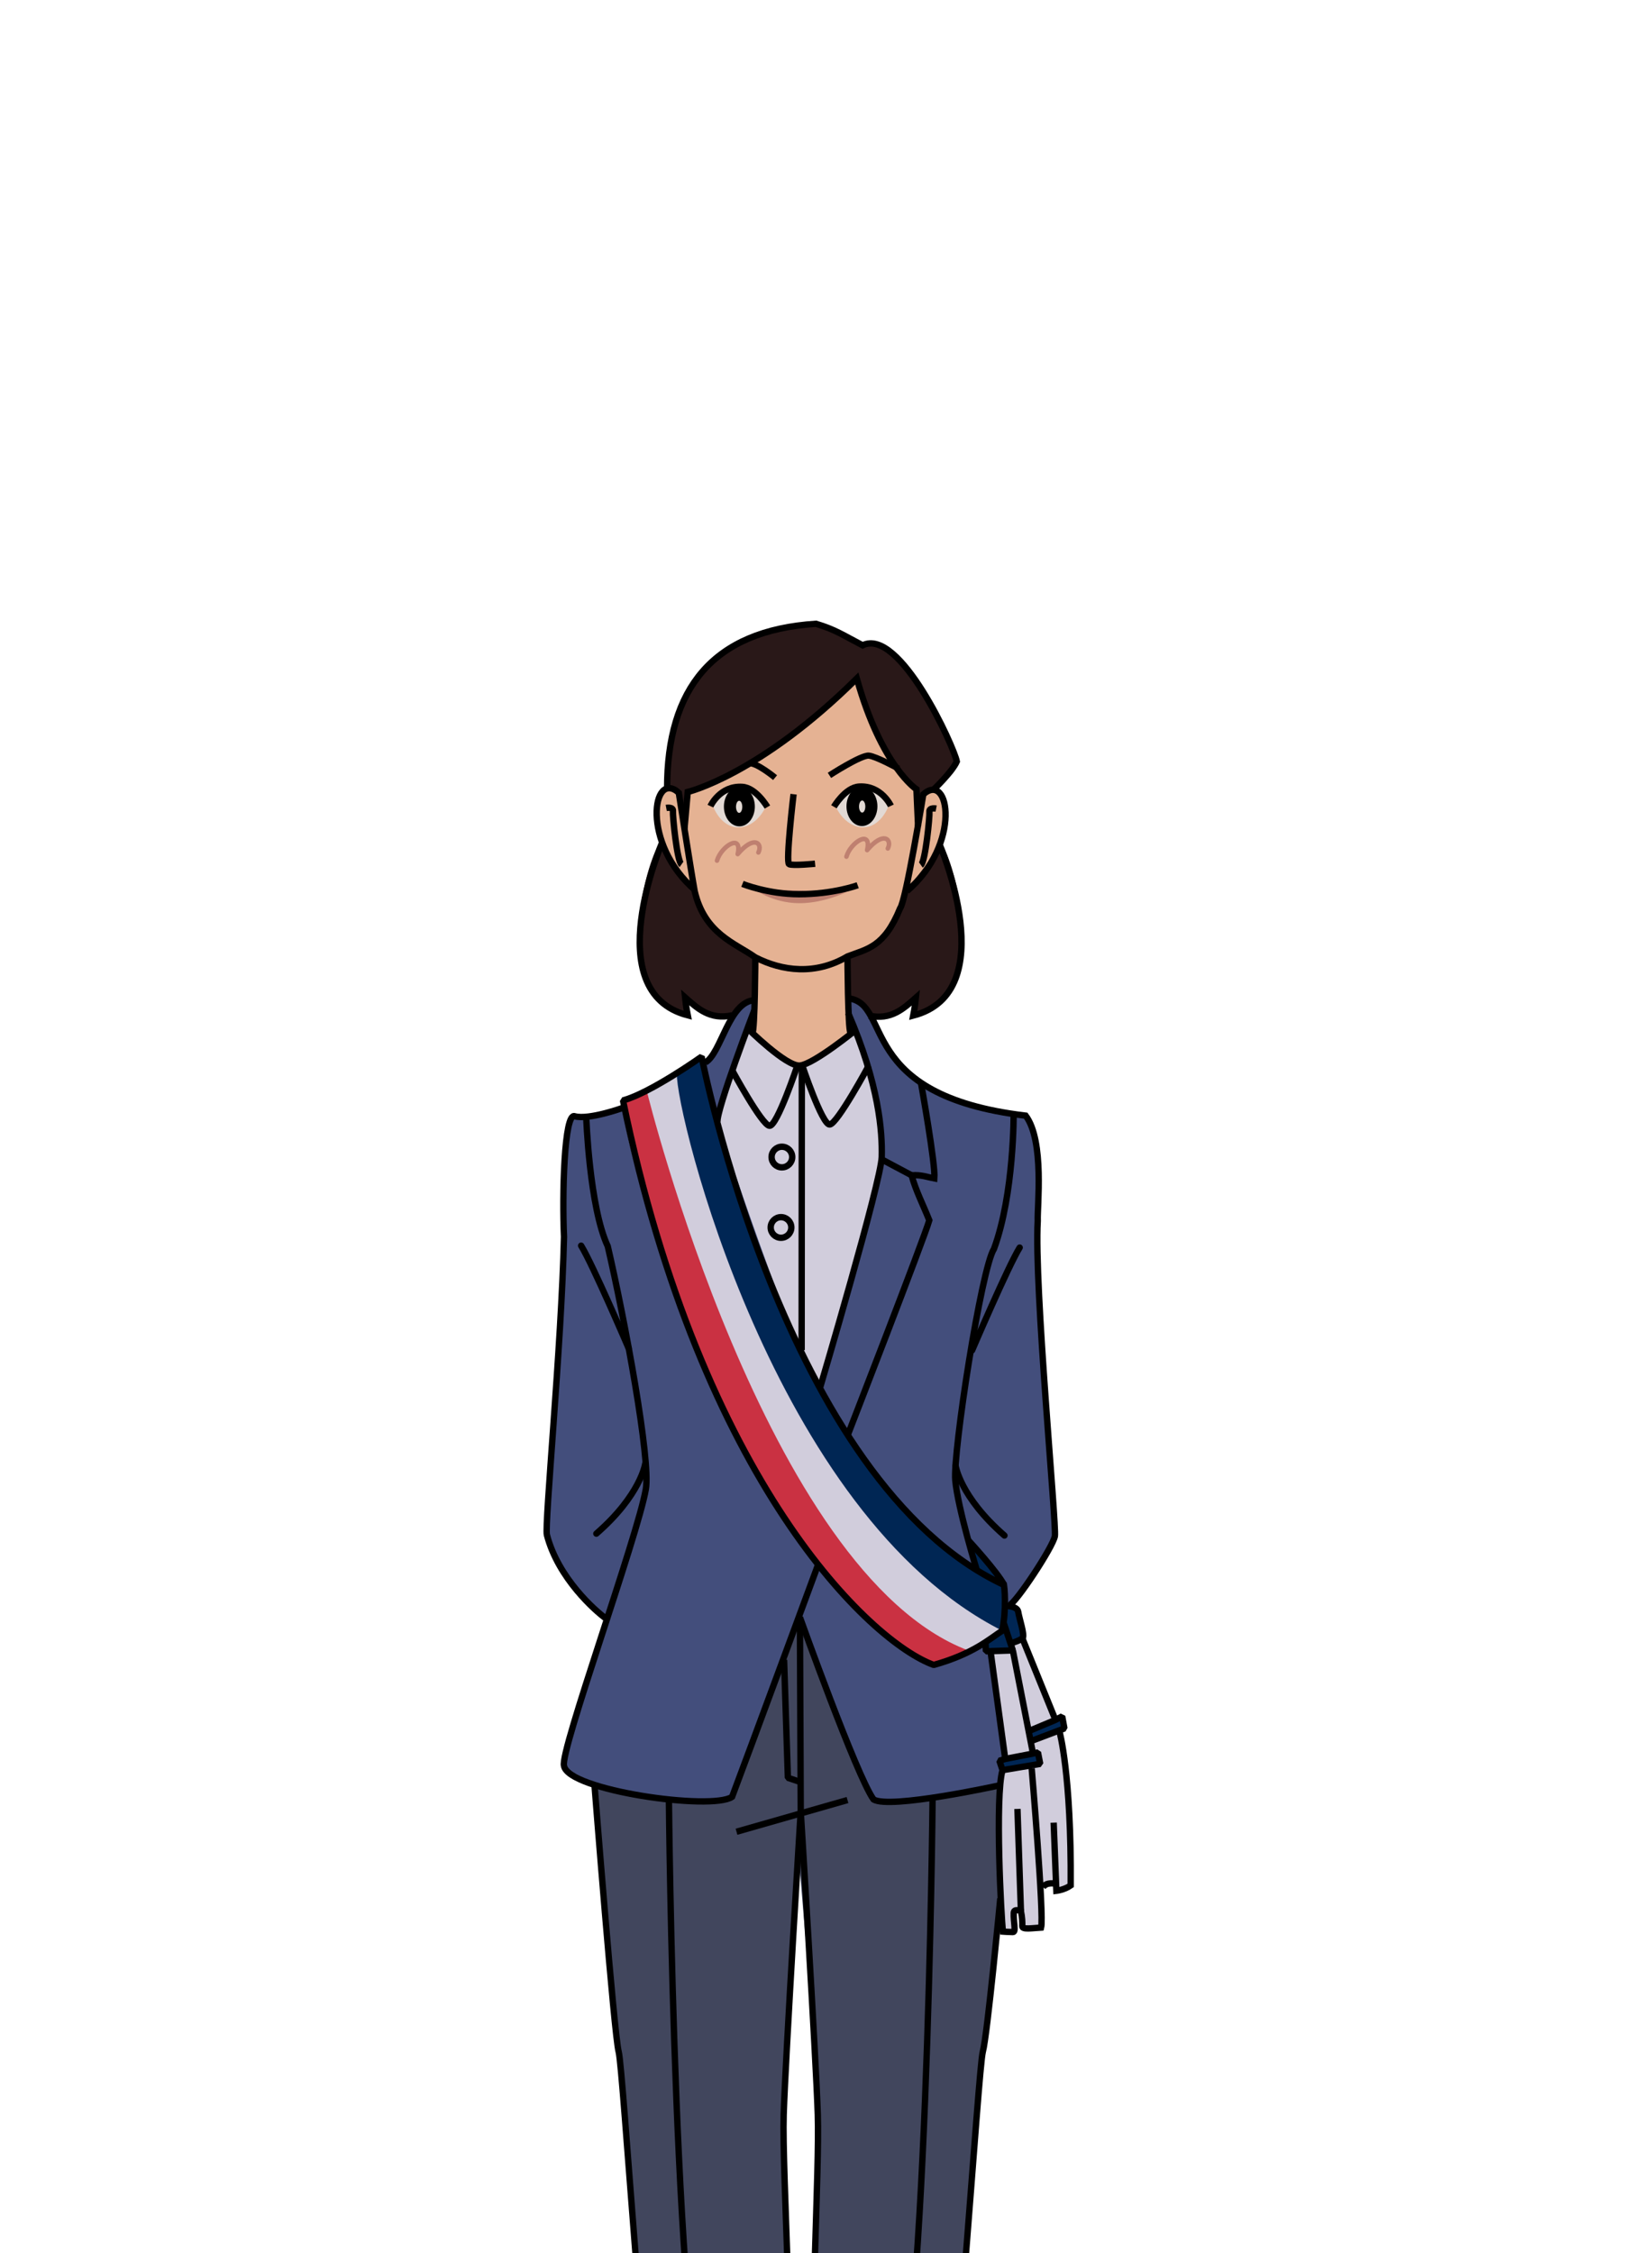 <?xml version="1.0" encoding="UTF-8" standalone="no"?>
<svg
   xmlns:dc="http://purl.org/dc/elements/1.1/"
   xmlns:cc="http://creativecommons.org/ns#"
   xmlns:rdf="http://www.w3.org/1999/02/22-rdf-syntax-ns#"
   xmlns:svg="http://www.w3.org/2000/svg"
   xmlns="http://www.w3.org/2000/svg"
   xmlns:sodipodi="http://sodipodi.sourceforge.net/DTD/sodipodi-0.dtd"
   xmlns:inkscape="http://www.inkscape.org/namespaces/inkscape"
   width="440"
   height="600"
   viewBox="0 0 116.417 158.75"
   version="1.1"
   id="svg898"
   sodipodi:docname="maire.svg"
   inkscape:version="1.0.1 (3bc2e813f5, 2020-09-07)">
  <defs
     id="defs892" />
  <sodipodi:namedview
     id="base"
     pagecolor="#ffffff"
     bordercolor="#666666"
     borderopacity="1.0"
     inkscape:pageopacity="0.0"
     inkscape:pageshadow="2"
     inkscape:zoom="0.42880795"
     inkscape:cx="1343.6823"
     inkscape:cy="245.41497"
     inkscape:document-units="mm"
     inkscape:current-layer="layer2"
     inkscape:document-rotation="0"
     showgrid="false"
     units="px"
     inkscape:window-width="1920"
     inkscape:window-height="1137"
     inkscape:window-x="-8"
     inkscape:window-y="-8"
     inkscape:window-maximized="1" />
  <g
     inkscape:groupmode="layer"
     id="layer2"
     inkscape:label="Calque 2"
     style="opacity:1">
    <g
       id="g1861"
       inkscape:export-xdpi="300"
       inkscape:export-ydpi="300"
       style="display:inline;opacity:1"
       transform="matrix(0.056,0,0,0.056,24.953,27.392)">
      <path
         style="display:inline;fill:#434e7c;fill-opacity:1;stroke:none;stroke-width:1px;stroke-linecap:butt;stroke-linejoin:miter;stroke-opacity:1"
         d="m 504.374,769.33 c 0,0 -2.793,-19.951 -62.249,78.21 -13.567,13.567 -142.853,77.412 -164.4,67.835 -21.548,-9.577 -11.971,137.266 -13.567,151.631 -1.596,14.365 -24.74,362.319 -22.346,374.29 11.173,36.711 60.653,95.767 74.22,105.344 2.394,19.951 -58.258,175.573 -51.874,185.948 14.365,17.557 142.853,67.037 211.486,39.105 25.538,-54.268 72.623,-213.082 85.392,-225.851 15.961,30.326 69.431,211.486 92.575,229.043 29.528,2.394 133.276,-2.394 158.016,-17.557 13.567,-26.336 2.394,-213.082 12.769,-226.649 10.375,-13.567 58.258,-73.421 58.258,-86.989 0,-13.567 -26.336,-363.915 -21.548,-385.463 4.788,-21.548 -0.798,-140.459 -15.961,-143.651 -184.352,-19.951 -172.381,-125.295 -223.457,-147.641 -29.927,0.399 -117.315,2.394 -117.315,2.394"
         id="path2360"
         sodipodi:nodetypes="ccsscccccccsssccc" />
      <path
         style="display:inline;fill:#d1cddc;fill-opacity:1;stroke:none;stroke-width:1px;stroke-linecap:butt;stroke-linejoin:miter;stroke-opacity:1"
         d="m 631.861,806.364 -136.337,-1.266 -38.236,117.459 c 0,0 104.708,315.515 129.286,333.589 13.856,-48.515 78.894,-277.322 77.412,-286.504 -1.482,-9.181 -7.466,-128.331 -32.125,-163.279 z"
         id="path2364"
         sodipodi:nodetypes="ccccsc" />
      <path
         style="display:inline;fill:#e5b293;fill-opacity:1;stroke:none;stroke-width:1px;stroke-linecap:butt;stroke-linejoin:miter;stroke-opacity:1"
         d="m 632.596,364.547 c 0,0 -136.063,126.562 -212.746,142.771 0.044,12.897 -2.108,29.339 -1.693,44.016 -29.197,-137.96 -64.782,45.469 7.156,75.07 21.748,62.553 70.67,83.966 79.586,88.988 -2.484,32.617 -0.49,76.68 -3.788,96.091 8.063,16.278 39.974,36.855 56.733,40.047 16.759,3.192 55.459,-25.689 66.834,-41.176 2.996,-15.487 -14.162,-80.928 -3.788,-96.091 52.698,-11.777 60.948,-52.862 74.908,-82.232 85.627,-58.15 31.058,-198.016 12.415,-82.954 -2.752,-18.087 -0.564,-45.145 -0.564,-45.145 0,0 -66.429,-80.069 -75.054,-139.385 z"
         id="path2316"
         sodipodi:nodetypes="ccccccscccccc" />
      <path
         style="display:inline;fill:#bf8070;fill-opacity:1;stroke:none;stroke-width:1px;stroke-linecap:butt;stroke-linejoin:miter;stroke-opacity:1"
         d="m 502.803,629.21 c 0,0 102.705,5.079 114.556,0.564 33.886,-12.909 -12.415,18.058 -58.124,17.494 -33.297,-0.411 -56.431,-18.058 -56.431,-18.058 z"
         id="path2318"
         sodipodi:nodetypes="cssc" />
      <path
         style="display:inline;fill:#e2d9d4;fill-opacity:1;stroke:none;stroke-width:1px;stroke-linecap:butt;stroke-linejoin:miter;stroke-opacity:1"
         d="m 606.919,527.351 c 0,0 30.191,-54.738 65.178,-1.129 -16.365,37.245 -50.506,30.473 -65.178,1.129 z"
         id="path2320"
         sodipodi:nodetypes="ccc" />
      <path
         style="display:inline;fill:#e2d9d4;fill-opacity:1;stroke:none;stroke-width:1px;stroke-linecap:butt;stroke-linejoin:miter;stroke-opacity:1"
         d="m 517.211,527.426 c 0,0 -30.191,-54.738 -65.178,-1.129 16.365,37.245 50.506,30.473 65.178,1.129 z"
         id="path2320-6"
         sodipodi:nodetypes="ccc" />
      <path
         style="display:inline;fill:#291818;fill-opacity:1;stroke:none;stroke-width:1px;stroke-linecap:butt;stroke-linejoin:miter;stroke-opacity:1"
         d="m 708.214,549.077 -0.564,-45.145 c 0,0 -56.996,-64.896 -75.054,-139.385 C 521.99,471.766 419.849,507.318 419.849,507.318 l -1.693,44.016 -9.55,-42.97 c 0,0 -7.944,-3.304 -14.716,-5.561 -4.515,-213.311 174.373,-207.103 187.352,-207.103 12.979,0 48.531,19.751 58.689,27.087 47.967,-12.979 117.942,125.842 118.506,146.157 0.564,20.315 -24.83,27.087 -29.344,35.552 -16.007,3.726 -20.88,44.581 -20.88,44.581 z"
         id="path2341"
         sodipodi:nodetypes="cccccccscscc" />
      <path
         style="display:inline;fill:#291818;fill-opacity:1;stroke:none;stroke-width:1px;stroke-linecap:butt;stroke-linejoin:miter;stroke-opacity:1"
         d="m 425.312,626.404 c 0,0 -31.986,-38.39 -38.758,-53.062 -6.772,-14.672 -77.875,189.045 33.294,215.003 -1.693,-6.207 -3.386,-14.108 -3.386,-22.573 14.672,11.851 44.016,26.523 59.253,22.573 15.236,-3.95 18.377,-28.439 28.658,-19.016 7.33,6.719 -2.46,-30.394 0.524,-53.938 1.094,-8.63 -69.608,-28.025 -79.586,-88.988"
         id="path2343"
         sodipodi:nodetypes="cscccssc" />
      <path
         style="display:inline;fill:#291818;fill-opacity:1;stroke:none;stroke-width:1px;stroke-linecap:butt;stroke-linejoin:miter;stroke-opacity:1"
         d="m 698.166,626.744 c 0,0 31.986,-38.39 38.758,-53.062 6.772,-14.672 77.875,189.045 -33.294,215.003 1.693,-6.207 3.386,-14.108 3.386,-22.573 -14.672,11.851 -37.809,24.83 -53.045,20.88 -15.236,-3.95 -20.635,-29.004 -30.915,-19.581 -7.33,6.719 -1.49,-28.136 -4.474,-51.68 15.448,-7.878 69.608,-28.025 79.586,-88.988"
         id="path2343-9"
         sodipodi:nodetypes="cscccscc" />
      <path
         style="display:inline;fill:#41465d;fill-opacity:1;stroke:none;stroke-width:1px;stroke-linecap:butt;stroke-linejoin:miter;stroke-opacity:1"
         d="m 302.472,1756.144 c 0,0 39.502,417.592 39.502,432.264 0,14.672 30.473,398.405 39.502,407.434 9.029,9.029 158.008,11.286 164.78,-1.129 6.772,-12.415 -4.515,-404.048 -6.772,-417.592 -2.257,-13.544 18.058,-351.003 18.058,-351.003 0,0 29.344,334.074 28.216,351.003 -1.129,16.929 -14.672,402.92 -7.9,417.592 6.772,14.672 155.751,14.672 164.78,1.129 9.029,-13.543 47.402,-476.281 48.531,-495.467 1.129,-19.187 21.444,-183.966 22.008,-200.896 0.564,-16.929 -1.549,-142.151 -1.549,-142.151 0,0 -140.951,32.913 -158.016,17.557 -17.065,-15.355 -79.487,-203.462 -92.575,-229.043 -47.62,121.236 -74.179,204.155 -85.392,225.851 -17.421,7.023 -163.014,2.509 -173.172,-15.549 z"
         id="path2366"
         sodipodi:nodetypes="csssscssssscsccc" />
      <path
         style="display:inline;fill:#d1cddc;fill-opacity:1;stroke:none;stroke-width:1px;stroke-linecap:butt;stroke-linejoin:miter;stroke-opacity:1"
         d="m 437.337,840.357 c 0,0 125.295,565.824 379.877,662.39 3.591,14.365 8.779,51.076 -1.596,59.855 -10.375,8.779 -73.422,43.095 -86.19,43.095 C 480.775,1458.975 331.195,943.307 338.377,895.423 c 37.509,-17.557 98.959,-55.066 98.959,-55.066 z"
         id="path2368"
         sodipodi:nodetypes="ccsccc" />
      <path
         style="display:inline;fill:#ca3142;fill-opacity:1;stroke:none;stroke-width:1px;stroke-linecap:butt;stroke-linejoin:miter;stroke-opacity:1"
         d="m 368.704,885.048 c 0,0 149.237,605.727 403.818,702.293 -6.377,11.649 -28.725,18.277 -43.095,18.355 C 469.602,1458.177 336.382,942.908 338.377,895.423 c 37.509,-17.557 30.326,-10.375 30.326,-10.375 z"
         id="path2368-5"
         sodipodi:nodetypes="ccccc" />
      <path
         style="display:inline;fill:#002654;fill-opacity:1;stroke:none;stroke-width:1px;stroke-linecap:butt;stroke-linejoin:miter;stroke-opacity:1"
         d="m 437.337,840.357 c 0,0 126.093,568.219 380.675,664.784 -6.377,11.649 11.976,57.382 -2.394,57.46 C 527.577,1417.339 404.217,909.389 406.212,861.905 c 37.509,-17.557 31.124,-21.548 31.124,-21.548 z"
         id="path2368-5-2"
         sodipodi:nodetypes="ccccc" />
      <path
         style="display:inline;fill:#002654;fill-opacity:1;stroke:none;stroke-width:1px;stroke-linecap:butt;stroke-linejoin:miter;stroke-opacity:1"
         d="m 783.695,1486.786 -7.981,-33.917 41.499,49.879 z"
         id="path2400" />
      <path
         style="display:inline;fill:#d1cddc;fill-opacity:1;stroke:none;stroke-width:1px;stroke-linecap:butt;stroke-linejoin:miter;stroke-opacity:1"
         d="m 818.188,1531.243 -2.571,31.358 -21.064,14.655 0.564,11.286 5.643,-1.129 18.622,136.564 -7.336,2.257 3.95,11.851 c 0,0 -10.44,191.867 0.564,203.153 11.004,11.286 14.108,-8.183 14.108,-8.183 l -0.564,-17.494 9.029,-0.282 2.822,22.008 22.573,-1.129 -1.693,-52.481 19.187,-2.822 1.693,9.029 18.058,-6.772 c 0,0 -5.643,-171.551 -14.108,-193.56 6.207,-3.95 6.207,-3.95 6.207,-3.95 l -2.822,-15.236 -8.465,4.514 -41.195,-101.576 0.564,-14.108 -7.9,-25.112 z"
         id="path2408"
         sodipodi:nodetypes="ccccccccsccccccccccccccccc" />
      <path
         style="display:inline;fill:#002654;fill-opacity:1;stroke:none;stroke-width:1px;stroke-linecap:butt;stroke-linejoin:miter;stroke-opacity:1"
         d="m 795.118,1588.543 33.859,-1.129 -2.257,-9.029 14.672,-5.079 -7.336,-39.22 -15.867,-2.843 -2.571,31.358 -21.064,14.655 z"
         id="path2410" />
      <path
         style="display:inline;fill:#002654;fill-opacity:1;stroke:none;stroke-width:1px;stroke-linecap:butt;stroke-linejoin:miter;stroke-opacity:1"
         d="m 812.047,1726.235 48.531,-10.44 2.822,14.39 -47.402,7.9"
         id="path2412" />
      <path
         style="display:inline;fill:#002654;fill-opacity:1;stroke:none;stroke-width:1px;stroke-linecap:butt;stroke-linejoin:miter;stroke-opacity:1"
         d="m 851.549,1687.862 39.502,-17.494 2.822,15.236 -41.759,15.801 z"
         id="path2414" />
      <path
         style="fill:none;stroke:#000000;stroke-width:8;stroke-linecap:butt;stroke-linejoin:miter;stroke-miterlimit:4;stroke-dasharray:none;stroke-opacity:1"
         d="m 695.799,632.031 c 68.846,-59.253 53.61,-151.236 20.483,-121.741 0,0 -21.97,134.542 -29.152,143.321 -20.162,49.409 -41.426,51.019 -66.239,60.653 -40.05,23.741 -81.973,18.606 -115.993,1.129 -25.555,-18.041 -63.885,-29.615 -76.34,-83.329 -3.99,-21.548 -19.951,-123.699 -19.951,-123.699 -33.149,-30.095 -47.987,63.616 20.859,122.869"
         id="path2003"
         sodipodi:nodetypes="cccccccc" />
      <path
         style="fill:none;stroke:#000000;stroke-width:8;stroke-linecap:butt;stroke-linejoin:miter;stroke-miterlimit:4;stroke-dasharray:none;stroke-opacity:1"
         d="m 732.479,528.197 c 0,0 -9.029,-1.693 -8.465,3.95 0.564,5.643 -5.079,63.203 -10.722,67.153"
         id="path2005" />
      <path
         style="display:inline;opacity:1;fill:none;stroke:#000000;stroke-width:8;stroke-linecap:butt;stroke-linejoin:miter;stroke-miterlimit:4;stroke-dasharray:none;stroke-opacity:1"
         d="m 392.785,527.399 c 0,0 9.029,-1.693 8.465,3.95 -0.564,5.643 5.079,63.203 10.722,67.153"
         id="path2005-1" />
      <path
         style="fill:none;stroke:#000000;stroke-width:8;stroke-linecap:butt;stroke-linejoin:miter;stroke-miterlimit:4;stroke-dasharray:none;stroke-opacity:1"
         d="m 553.027,510.139 c 0,0 -10.158,85.776 -5.643,88.033 4.515,2.257 32.73,-0.564 32.73,-0.564"
         id="path2026" />
      <path
         style="fill:none;stroke:#000000;stroke-width:8;stroke-linecap:butt;stroke-linejoin:miter;stroke-miterlimit:4;stroke-dasharray:none;stroke-opacity:1"
         d="m 488.696,623.002 c 0,0 32.664,12.979 71.104,12.979 42.888,-10e-6 73.925,-11.286 73.925,-11.286"
         id="path2028"
         sodipodi:nodetypes="csc" />
      <path
         style="fill:none;stroke:#000000;stroke-width:8;stroke-linecap:butt;stroke-linejoin:miter;stroke-miterlimit:4;stroke-dasharray:none;stroke-opacity:1"
         d="m 603.816,525.94 c 0,0 14.133,-24.278 31.602,-25.394 28.209,-1.802 40.066,24.265 40.066,24.265"
         id="path2030"
         sodipodi:nodetypes="csc" />
      <ellipse
         style="fill:#000000;fill-opacity:1;stroke:none;stroke-width:8.868;stroke-linecap:round;stroke-linejoin:round;stroke-miterlimit:4;stroke-dasharray:none;stroke-opacity:1"
         id="path2032"
         cx="639.085"
         cy="525.376"
         rx="19.469"
         ry="24.83" />
      <ellipse
         style="fill:#e2d9d4;fill-opacity:1;stroke:none;stroke-width:9.798;stroke-linecap:round;stroke-linejoin:round;stroke-miterlimit:4;stroke-dasharray:none;stroke-opacity:1"
         id="path2038"
         cx="639.367"
         cy="525.658"
         rx="3.95"
         ry="7.618" />
      <path
         style="display:inline;opacity:1;fill:none;stroke:#000000;stroke-width:8;stroke-linecap:butt;stroke-linejoin:miter;stroke-miterlimit:4;stroke-dasharray:none;stroke-opacity:1"
         d="m 520.107,526.292 c 0,0 -14.133,-24.278 -31.602,-25.394 -28.209,-1.802 -40.066,24.265 -40.066,24.265"
         id="path2030-3"
         sodipodi:nodetypes="csc" />
      <ellipse
         style="display:inline;opacity:1;fill:#000000;fill-opacity:1;stroke:none;stroke-width:8.868;stroke-linecap:round;stroke-linejoin:round;stroke-miterlimit:4;stroke-dasharray:none;stroke-opacity:1"
         id="path2032-1"
         cx="-484.837"
         cy="525.727"
         rx="19.469"
         ry="24.83"
         transform="scale(-1,1)" />
      <ellipse
         style="display:inline;opacity:1;fill:#e2d9d4;fill-opacity:1;stroke:none;stroke-width:9.798;stroke-linecap:round;stroke-linejoin:round;stroke-miterlimit:4;stroke-dasharray:none;stroke-opacity:1"
         id="path2038-6"
         cx="-484.555"
         cy="526.009"
         rx="3.95"
         ry="7.618"
         transform="scale(-1,1)" />
      <path
         style="fill:none;stroke:#000000;stroke-width:7.8;stroke-linecap:butt;stroke-linejoin:miter;stroke-miterlimit:4;stroke-dasharray:none;stroke-opacity:1"
         d="m 598.172,486.43 c 0,0 40.066,-25.958 49.66,-24.83 9.593,1.129 37.245,16.365 37.245,16.365"
         id="path2062" />
      <path
         style="fill:none;stroke:#000000;stroke-width:8;stroke-linecap:butt;stroke-linejoin:miter;stroke-miterlimit:4;stroke-dasharray:none;stroke-opacity:1"
         d="m 709.717,550.393 -2.068,-46.461 c 0,0 -44.016,-28.78 -75.054,-139.385 C 510.139,485.874 419.849,507.318 419.849,507.318 l -4.085,45.877"
         id="path2064"
         sodipodi:nodetypes="ccccc" />
      <path
         style="fill:none;stroke:#000000;stroke-width:8;stroke-linecap:butt;stroke-linejoin:miter;stroke-miterlimit:4;stroke-dasharray:none;stroke-opacity:1"
         d="m 729.093,504.496 c 0,0 23.701,-22.573 29.344,-35.552 -3.386,-18.058 -71.668,-169.294 -118.506,-146.157 -25.958,-13.544 -34.423,-19.751 -58.689,-27.087 -130.356,8.465 -187.352,81.825 -187.352,207.103"
         id="path2068"
         sodipodi:nodetypes="ccccc" />
      <path
         style="fill:none;stroke:#000000;stroke-width:8;stroke-linecap:butt;stroke-linejoin:miter;stroke-miterlimit:4;stroke-dasharray:none;stroke-opacity:1"
         d="m 504.898,715.392 c 0,0 -0.402,92.14 -3.788,96.091"
         id="path2070" />
      <path
         style="display:inline;opacity:1;fill:none;stroke:#000000;stroke-width:8;stroke-linecap:butt;stroke-linejoin:miter;stroke-miterlimit:4;stroke-dasharray:none;stroke-opacity:1"
         d="m 620.891,714.264 c 0,0 0.402,92.14 3.788,96.091"
         id="path2070-1" />
      <path
         style="fill:none;stroke:#000000;stroke-width:8;stroke-linecap:butt;stroke-linejoin:bevel;stroke-miterlimit:4;stroke-dasharray:none;stroke-opacity:1"
         d="m 773.32,1449.277 c 0,0 36.711,39.903 44.691,55.864 -276.927,-129.286 -380.675,-664.784 -380.675,-664.784 0,0 -63.845,45.489 -98.959,55.066 99.109,481.058 311.243,681.543 391.049,710.273 49.648,-13.944 69.552,-32.253 86.19,-43.095 5.353,-26.079 3.192,-55.864 1.596,-59.855"
         id="path2088"
         sodipodi:nodetypes="ccccccc" />
      <path
         style="fill:none;stroke:#000000;stroke-width:8;stroke-linecap:butt;stroke-linejoin:miter;stroke-miterlimit:4;stroke-dasharray:none;stroke-opacity:1"
         d="m 586.574,1256.146 c 0,0 76.614,-258.571 77.412,-289.696 0.798,-31.124 -3.192,-90.979 -42.297,-181.16"
         id="path2090"
         sodipodi:nodetypes="csc" />
      <path
         style="fill:none;stroke:#000000;stroke-width:8;stroke-linecap:butt;stroke-linejoin:miter;stroke-miterlimit:4;stroke-dasharray:none;stroke-opacity:1"
         d="m 503.576,782.099 c 0,0 -47.884,125.295 -46.287,140.459"
         id="path2092"
         sodipodi:nodetypes="cc" />
      <path
         style="fill:none;stroke:#000000;stroke-width:8;stroke-linecap:butt;stroke-linejoin:miter;stroke-miterlimit:4;stroke-dasharray:none;stroke-opacity:1"
         d="m 631.861,806.364 c 0,0 -53.281,43.421 -70.825,45.166 -17.013,1.692 -65.512,-46.431 -65.512,-46.431"
         id="path2094"
         sodipodi:nodetypes="csc" />
      <path
         style="fill:none;stroke:#000000;stroke-width:8;stroke-linecap:butt;stroke-linejoin:miter;stroke-miterlimit:4;stroke-dasharray:none;stroke-opacity:1"
         d="m 504.374,769.33 c -32.72,0.798 -42.297,67.037 -62.249,78.21"
         id="path2108"
         sodipodi:nodetypes="cc" />
      <path
         style="fill:none;stroke:#000000;stroke-width:8;stroke-linecap:butt;stroke-linejoin:miter;stroke-miterlimit:4;stroke-dasharray:none;stroke-opacity:1"
         d="m 337.579,905 c 0,0 -42.297,15.163 -59.854,10.375 -13.567,-5.586 -15.961,100.556 -13.567,151.631 -3.192,137.266 -24.74,363.117 -21.548,375.088 14.365,55.066 61.451,95.767 73.422,104.546"
         id="path2112"
         sodipodi:nodetypes="ccccc" />
      <path
         style="fill:none;stroke:#000000;stroke-width:8;stroke-linecap:butt;stroke-linejoin:miter;stroke-miterlimit:4;stroke-dasharray:none;stroke-opacity:1"
         d="m 292.09,916.173 c 0,0 3.99,113.325 27.134,162.804 21.548,92.575 54.272,268.8 47.884,305.657 -10.375,59.855 -108.536,330.397 -102.95,347.954 4.788,31.124 185.948,56.662 211.486,39.105 17.557,-46.288 108.536,-292.888 108.536,-292.888"
         id="path2118"
         sodipodi:nodetypes="ccsccc" />
      <path
         style="fill:none;stroke:#000000;stroke-width:8;stroke-linecap:round;stroke-linejoin:miter;stroke-miterlimit:4;stroke-dasharray:none;stroke-opacity:1"
         d="m 345.56,1207.465 c 0,0 -45.489,-106.142 -59.854,-129.286"
         id="path2120"
         sodipodi:nodetypes="cc" />
      <path
         style="fill:none;stroke:#000000;stroke-width:8;stroke-linecap:round;stroke-linejoin:miter;stroke-miterlimit:4;stroke-dasharray:none;stroke-opacity:1"
         d="m 366.31,1352.711 c 0,0 -5.586,39.105 -61.451,87.787"
         id="path2122" />
      <path
         style="fill:none;stroke:#000000;stroke-width:8;stroke-linecap:butt;stroke-linejoin:miter;stroke-miterlimit:4;stroke-dasharray:none;stroke-opacity:1"
         d="m 621.689,766.936 c 56.662,6.384 7.981,122.103 223.457,147.641 23.942,31.922 14.365,114.921 15.163,132.478 -4.788,81.402 23.942,383.069 21.548,396.636 -2.394,13.567 -48.682,83.796 -57.46,86.989"
         id="path2124"
         sodipodi:nodetypes="cccsc" />
      <path
         style="fill:none;stroke:#000000;stroke-width:8;stroke-linecap:butt;stroke-linejoin:miter;stroke-miterlimit:4;stroke-dasharray:none;stroke-opacity:1"
         d="m 829.982,911.384 c 0,0 0.798,101.354 -24.74,170.785 -15.961,24.74 -51.874,256.177 -48.682,291.292 3.192,35.115 27.134,113.325 27.134,113.325"
         id="path2126"
         sodipodi:nodetypes="ccsc" />
      <path
         style="fill:none;stroke:#000000;stroke-width:8;stroke-linecap:butt;stroke-linejoin:miter;stroke-miterlimit:4;stroke-dasharray:none;stroke-opacity:1"
         d="m 713.466,873.876 c 0,0 18.355,102.152 16.759,119.709 -8.779,-1.596 -15.961,-4.788 -28.73,-3.99 5.586,19.952 14.365,36.711 22.346,56.662 -6.384,22.346 -102.152,268.946 -102.152,268.946"
         id="path2128"
         sodipodi:nodetypes="ccccc" />
      <path
         style="fill:none;stroke:#000000;stroke-width:8;stroke-linecap:butt;stroke-linejoin:miter;stroke-miterlimit:4;stroke-dasharray:none;stroke-opacity:1"
         d="M 701.495,989.594 663.986,969.643"
         id="path2135" />
      <path
         style="display:inline;opacity:1;fill:none;stroke:#000000;stroke-width:8;stroke-linecap:round;stroke-linejoin:miter;stroke-miterlimit:4;stroke-dasharray:none;stroke-opacity:1"
         d="m 777.709,1209.859 c 0,0 45.489,-106.142 59.854,-129.286"
         id="path2120-2"
         sodipodi:nodetypes="cc" />
      <path
         style="display:inline;opacity:1;fill:none;stroke:#000000;stroke-width:8;stroke-linecap:round;stroke-linejoin:miter;stroke-miterlimit:4;stroke-dasharray:none;stroke-opacity:1"
         d="m 756.96,1355.106 c 0,0 5.586,39.105 61.451,87.787"
         id="path2122-2" />
      <path
         style="fill:none;stroke:#000000;stroke-width:0;stroke-linecap:butt;stroke-linejoin:miter;stroke-miterlimit:4;stroke-dasharray:none;stroke-opacity:1"
         d="m 647.717,851.53 c 0,0 -21.548,69.431 -34.317,75.018 -12.769,5.586 -51.874,-66.239 -51.874,-66.239"
         id="path2156" />
      <path
         style="fill:none;stroke:#000000;stroke-width:8;stroke-linecap:butt;stroke-linejoin:miter;stroke-miterlimit:4;stroke-dasharray:none;stroke-opacity:1"
         d="m 563.43,849.934 c 0,0 25.538,76.614 35.115,75.816 9.577,-0.798 49.173,-74.22 49.173,-74.22"
         id="path2160"
         sodipodi:nodetypes="csc" />
      <path
         style="display:inline;opacity:1;fill:none;stroke:#000000;stroke-width:8;stroke-linecap:butt;stroke-linejoin:miter;stroke-miterlimit:4;stroke-dasharray:none;stroke-opacity:1"
         d="m 557.844,851.53 c 0,0 -25.538,76.614 -35.115,75.816 -9.577,-0.798 -47.177,-70.229 -47.177,-70.229"
         id="path2160-2"
         sodipodi:nodetypes="csc" />
      <path
         style="fill:none;stroke:#000000;stroke-width:8;stroke-linecap:butt;stroke-linejoin:miter;stroke-miterlimit:4;stroke-dasharray:none;stroke-opacity:1"
         d="m 563.43,849.934 -0.234,359.651"
         id="path2177"
         sodipodi:nodetypes="cc" />
      <circle
         style="fill:none;fill-opacity:1;stroke:#000000;stroke-width:8;stroke-linecap:round;stroke-linejoin:bevel;stroke-miterlimit:4;stroke-dasharray:none;stroke-opacity:1"
         id="path2179"
         cx="538.355"
         cy="966.669"
         r="12.979" />
      <circle
         style="display:inline;opacity:1;fill:none;fill-opacity:1;stroke:#000000;stroke-width:8;stroke-linecap:round;stroke-linejoin:bevel;stroke-miterlimit:4;stroke-dasharray:none;stroke-opacity:1"
         id="path2179-2"
         cx="537.226"
         cy="1055.266"
         r="12.979" />
      <path
         style="fill:none;stroke:#000000;stroke-width:8;stroke-linecap:butt;stroke-linejoin:bevel;stroke-miterlimit:4;stroke-dasharray:none;stroke-opacity:1"
         d="m 817.69,1553.555 11.286,33.859 -33.859,1.129 -0.564,-11.286"
         id="path2196"
         sodipodi:nodetypes="cccc" />
      <path
         style="fill:none;stroke:#000000;stroke-width:8;stroke-linecap:butt;stroke-linejoin:miter;stroke-miterlimit:4;stroke-dasharray:none;stroke-opacity:1"
         d="m 818.188,1531.243 c 0,0 16.431,-0.261 17.56,7.64 1.129,7.9 8.465,29.344 5.643,32.73 -2.822,3.386 -14.672,6.772 -14.672,6.772"
         id="path2198"
         sodipodi:nodetypes="cssc" />
      <path
         style="fill:none;stroke:#000000;stroke-width:8;stroke-linecap:butt;stroke-linejoin:bevel;stroke-miterlimit:4;stroke-dasharray:none;stroke-opacity:1"
         d="m 800.761,1587.414 18.622,136.564 34.987,-6.772 -25.394,-129.792"
         id="path2200" />
      <path
         style="fill:none;stroke:#000000;stroke-width:8;stroke-linecap:butt;stroke-linejoin:bevel;stroke-miterlimit:4;stroke-dasharray:none;stroke-opacity:1"
         d="m 841.392,1573.306 41.195,101.576 -31.037,12.979"
         id="path2206" />
      <path
         style="fill:none;stroke:#000000;stroke-width:8;stroke-linecap:butt;stroke-linejoin:bevel;stroke-miterlimit:4;stroke-dasharray:none;stroke-opacity:1"
         d="m 819.383,1723.978 -7.336,2.257 3.95,11.851 47.402,-7.9 -2.822,-14.39 -6.207,1.411"
         id="path2210"
         sodipodi:nodetypes="cccccc" />
      <path
         style="fill:none;stroke:#000000;stroke-width:8;stroke-linecap:butt;stroke-linejoin:bevel;stroke-miterlimit:4;stroke-dasharray:none;stroke-opacity:1"
         d="m 882.586,1674.883 8.465,-4.514 2.822,15.236 -41.759,15.801"
         id="path2212" />
      <path
         style="fill:none;stroke:#000000;stroke-width:8;stroke-linecap:butt;stroke-linejoin:miter;stroke-miterlimit:4;stroke-dasharray:none;stroke-opacity:1"
         d="m 887.665,1689.555 c 0,0 15.049,52.985 14.108,193.56 -7.9,5.643 -18.058,6.772 -18.058,6.772 l -3.386,-85.776"
         id="path2214"
         sodipodi:nodetypes="cccc" />
      <path
         style="fill:none;stroke:#000000;stroke-width:8;stroke-linecap:butt;stroke-linejoin:miter;stroke-miterlimit:4;stroke-dasharray:none;stroke-opacity:1"
         d="m 852.678,1735.829 c 0,0 15.801,186.224 11.851,200.331 -11.283,0.661 -23.827,2.811 -23.701,-1.693 0.142,-5.108 0,-10.722 -1.693,-19.187 0,0 -8.759,-3.408 -9.029,2.257 -0.564,11.851 3.386,24.265 -1.129,24.265 -4.515,0 -12.415,-0.564 -12.415,-0.564 -2.257,-16.365 -10.158,-170.423 -0.564,-203.153"
         id="path2216"
         sodipodi:nodetypes="ccscsscc" />
      <path
         style="fill:none;stroke:#000000;stroke-width:8;stroke-linecap:butt;stroke-linejoin:miter;stroke-miterlimit:4;stroke-dasharray:none;stroke-opacity:1"
         d="m 882.022,1880.857 c 0,0 -10.722,-2.257 -15.236,4.514"
         id="path2218" />
      <path
         style="fill:none;stroke:#000000;stroke-width:8;stroke-linecap:butt;stroke-linejoin:miter;stroke-miterlimit:4;stroke-dasharray:none;stroke-opacity:1"
         d="m 839.134,1915.28 -4.364,-128.424"
         id="path2220" />
      <path
         style="fill:none;stroke:#000000;stroke-width:8;stroke-linecap:butt;stroke-linejoin:miter;stroke-miterlimit:4;stroke-dasharray:none;stroke-opacity:1"
         d="m 561.036,1545.842 c 0,0 71.027,198.717 92.575,229.043 19.951,12.769 158.016,-17.557 158.016,-17.557"
         id="path2228"
         sodipodi:nodetypes="ccc" />
      <path
         style="fill:none;stroke:#000000;stroke-width:8;stroke-linecap:butt;stroke-linejoin:miter;stroke-miterlimit:4;stroke-dasharray:none;stroke-opacity:1"
         d="m 302.472,1756.144 c 0,0 24.83,316.016 30.473,336.331 5.643,20.315 33.859,479.667 48.531,503.368"
         id="path2230" />
      <path
         style="fill:none;stroke:#000000;stroke-width:8;stroke-linecap:butt;stroke-linejoin:miter;stroke-miterlimit:4;stroke-dasharray:none;stroke-opacity:1"
         d="m 562.056,1790.003 c 0,0 -19.187,309.244 -21.444,381.476 -2.257,72.232 14.672,331.816 5.643,423.235"
         id="path2232"
         sodipodi:nodetypes="csc" />
      <path
         style="fill:none;stroke:#000000;stroke-width:8;stroke-linecap:butt;stroke-linejoin:miter;stroke-miterlimit:4;stroke-dasharray:none;stroke-opacity:1"
         d="m 396.148,1775.331 c 0,0 6.772,731.35 55.303,820.512"
         id="path2234" />
      <path
         style="display:inline;opacity:1;fill:none;stroke:#000000;stroke-width:8;stroke-linecap:butt;stroke-linejoin:miter;stroke-miterlimit:4;stroke-dasharray:none;stroke-opacity:1"
         d="m 813.176,1899.479 c 0,0 -16.365,172.68 -22.008,192.995 -5.643,20.315 -33.859,479.667 -48.531,503.368"
         id="path2230-0"
         sodipodi:nodetypes="csc" />
      <path
         style="display:inline;opacity:1;fill:none;stroke:#000000;stroke-width:8;stroke-linecap:butt;stroke-linejoin:miter;stroke-miterlimit:4;stroke-dasharray:none;stroke-opacity:1"
         d="m 562.056,1790.003 c 0,0 19.187,309.244 21.444,381.476 2.257,72.232 -10.158,267.485 -5.643,423.235"
         id="path2232-1"
         sodipodi:nodetypes="csc" />
      <path
         style="display:inline;opacity:1;fill:none;stroke:#000000;stroke-width:8;stroke-linecap:butt;stroke-linejoin:miter;stroke-miterlimit:4;stroke-dasharray:none;stroke-opacity:1"
         d="m 727.965,1775.331 c 0,0 -6.772,731.35 -55.303,820.512"
         id="path2234-4" />
      <path
         style="fill:none;stroke:#000000;stroke-width:8;stroke-linecap:butt;stroke-linejoin:miter;stroke-miterlimit:4;stroke-dasharray:none;stroke-opacity:1"
         d="m 481.23,1815.586 139.66,-39.903"
         id="path2257" />
      <path
         style="fill:none;stroke:#000000;stroke-width:8;stroke-linecap:butt;stroke-linejoin:miter;stroke-miterlimit:4;stroke-dasharray:none;stroke-opacity:1"
         d="M 562.056,1790.003 561.036,1545.842"
         id="path2259" />
      <path
         style="fill:none;stroke:#000000;stroke-width:8;stroke-linecap:butt;stroke-linejoin:bevel;stroke-miterlimit:4;stroke-dasharray:none;stroke-opacity:1"
         d="m 541.085,1599.312 4.788,148.439 14.365,4.788"
         id="path2261" />
      <path
         style="fill:none;stroke:#000000;stroke-width:8;stroke-linecap:butt;stroke-linejoin:miter;stroke-miterlimit:4;stroke-dasharray:none;stroke-opacity:1"
         d="m 387.618,570.95 c 0,0 -81.196,188.052 32.231,217.396 0,0 -2.257,-11.286 -3.386,-22.573 15.236,13.544 31.393,28.82 59.253,22.573"
         id="path2263"
         sodipodi:nodetypes="cccc" />
      <path
         style="display:inline;opacity:1;fill:none;stroke:#000000;stroke-width:8;stroke-linecap:butt;stroke-linejoin:miter;stroke-miterlimit:4;stroke-dasharray:none;stroke-opacity:1"
         d="m 736.923,573.682 c 0,0 80.133,185.659 -33.294,215.003 0,0 2.257,-11.286 3.386,-22.573 -15.236,13.544 -31.393,28.82 -59.253,22.573"
         id="path2263-9"
         sodipodi:nodetypes="cccc" />
      <path
         style="display:inline;opacity:1;fill:none;stroke:#000000;stroke-width:7.8;stroke-linecap:butt;stroke-linejoin:miter;stroke-miterlimit:4;stroke-dasharray:none;stroke-opacity:1"
         d="m 529.771,489.289 c 0,0 -23.148,-19.191 -32.742,-18.063"
         id="path2062-9"
         sodipodi:nodetypes="cc" />
      <path
         style="display:inline;opacity:1;fill:none;stroke:#bf8070;stroke-width:5.704;stroke-linecap:round;stroke-linejoin:round;stroke-miterlimit:4;stroke-dasharray:none;stroke-opacity:1"
         d="m 619.562,588.69 c 5.208,-18.122 32.193,-35.218 26.038,-8.206 20.831,-24.618 31.719,-13.335 26.038,-2.052"
         id="path2297-2"
         sodipodi:nodetypes="ccc" />
      <path
         style="display:inline;opacity:1;fill:none;stroke:#bf8070;stroke-width:5.704;stroke-linecap:round;stroke-linejoin:round;stroke-miterlimit:4;stroke-dasharray:none;stroke-opacity:1"
         d="m 456.687,593.717 c 5.208,-18.122 32.193,-35.218 26.038,-8.206 20.831,-24.618 31.719,-13.335 26.038,-2.052"
         id="path2297-2-8"
         sodipodi:nodetypes="ccc" />
    </g>
  </g>
</svg>
